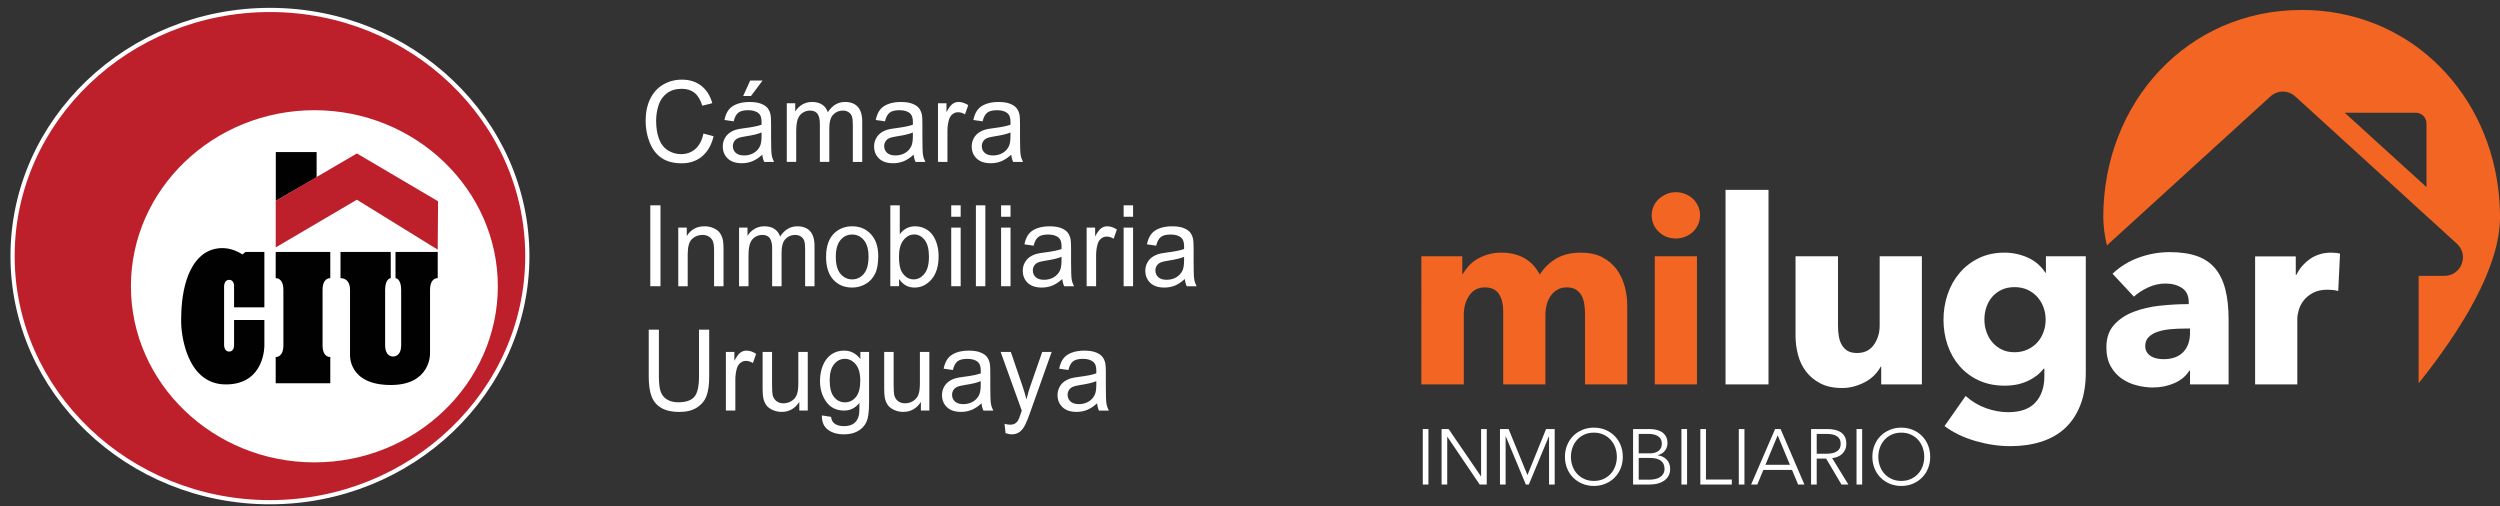 <?xml version="1.0" encoding="utf-8"?>
<!-- Generator: Adobe Illustrator 16.0.0, SVG Export Plug-In . SVG Version: 6.00 Build 0)  -->
<!DOCTYPE svg PUBLIC "-//W3C//DTD SVG 1.1//EN" "http://www.w3.org/Graphics/SVG/1.1/DTD/svg11.dtd">
<svg version="1.1" id="Layer_1" xmlns="http://www.w3.org/2000/svg" xmlns:xlink="http://www.w3.org/1999/xlink" x="0px" y="0px"
	 width="596.669px" height="120.777px" viewBox="-405.171 0 596.669 120.777" enable-background="new -405.171 0 596.669 120.777"
	 xml:space="preserve">
<rect x="-405.171" y="0" width="596.669" height="120.777" fill="#333333" stroke="none"/>
<g>
	<path fill="#F26522" d="M98.125,58.169l38.575-35.148c1.691-1.543,4.246-1.543,5.939,0l38.574,35.148
		c1.355,1.235,1.804,3.14,1.143,4.851c-0.664,1.71-2.276,2.815-4.111,2.815h-6.162V91.48c10.258-12.846,19.417-27.674,19.417-39.679
		c0-0.742-0.021-1.479-0.05-2.212c-0.012-0.276-0.027-0.554-0.042-0.827c-0.025-0.442-0.057-0.885-0.092-1.323
		c-0.027-0.338-0.052-0.675-0.085-1.009c-0.06-0.607-0.129-1.209-0.208-1.81c-3.17-23.894-22.007-42.245-46.865-42.245
		c-27.297,0-47.342,22.129-47.342,49.426c0,2.19,0.32,4.476,0.88,6.824C97.827,58.466,97.968,58.312,98.125,58.169 M171.42,26.91
		c1.396,0,2.528,1.131,2.528,2.527v15.211L154.439,26.91H171.42z"/>
</g>
<g>
	<path fill="#F26522" d="M-26.875,91.743V75.039c0-0.86-0.062-1.689-0.184-2.487c-0.123-0.798-0.349-1.484-0.676-2.058
		c-0.327-0.572-0.768-1.033-1.32-1.38c-0.553-0.349-1.281-0.523-2.18-0.523c-0.86,0-1.608,0.185-2.242,0.554
		c-0.636,0.368-1.166,0.859-1.597,1.474c-0.43,0.614-0.747,1.32-0.952,2.118c-0.205,0.799-0.307,1.629-0.307,2.488v16.521h-10.073
		V74.302c0-1.76-0.348-3.151-1.044-4.176c-0.697-1.024-1.802-1.536-3.316-1.536c-1.597,0-2.836,0.636-3.716,1.904
		c-0.881,1.27-1.321,2.826-1.321,4.668v16.582h-10.133V61.158h9.765v4.238h0.122c0.369-0.654,0.83-1.289,1.382-1.903
		c0.552-0.615,1.218-1.157,1.996-1.628c0.777-0.47,1.648-0.849,2.61-1.136c0.961-0.286,2.016-0.431,3.164-0.431
		c2.21,0,4.084,0.452,5.619,1.352c1.536,0.9,2.733,2.19,3.593,3.869c1.023-1.597,2.334-2.866,3.931-3.809
		c1.597-0.941,3.541-1.412,5.834-1.412c2.088,0,3.839,0.379,5.251,1.137c1.412,0.758,2.548,1.74,3.409,2.948
		c0.859,1.208,1.483,2.559,1.873,4.053c0.388,1.495,0.583,2.958,0.583,4.391v18.916H-26.875L-26.875,91.743z"/>
	<path fill="#F26522" d="M0.578,51.394c0,0.777-0.152,1.504-0.459,2.181c-0.307,0.676-0.718,1.259-1.229,1.75
		c-0.511,0.491-1.126,0.881-1.842,1.167c-0.717,0.287-1.465,0.43-2.242,0.43c-1.638,0-3.009-0.542-4.115-1.627
		c-1.106-1.084-1.659-2.384-1.659-3.9c0-0.737,0.143-1.444,0.431-2.119c0.285-0.676,0.695-1.259,1.228-1.75
		c0.532-0.492,1.145-0.891,1.842-1.198c0.696-0.306,1.453-0.46,2.272-0.46c0.776,0,1.525,0.144,2.242,0.43
		c0.716,0.287,1.331,0.676,1.842,1.167c0.511,0.491,0.922,1.075,1.229,1.75C0.425,49.889,0.578,50.616,0.578,51.394z
		 M-10.231,91.743V61.158h10.072v30.585H-10.231z"/>
</g>
<g>
	<path fill="#FFFFFF" d="M6.658,91.743v-46.43h10.255v46.43H6.658z"/>
	<path fill="#FFFFFF" d="M43.815,91.743v-4.237h-0.123c-0.369,0.697-0.85,1.351-1.443,1.967c-0.594,0.614-1.29,1.145-2.089,1.597
		c-0.797,0.451-1.678,0.818-2.64,1.105c-0.963,0.285-1.976,0.43-3.041,0.43c-2.048,0-3.778-0.368-5.189-1.106
		c-1.412-0.736-2.559-1.688-3.438-2.855c-0.881-1.167-1.516-2.496-1.903-3.992c-0.39-1.495-0.584-3.02-0.584-4.576V61.158h10.134
		v16.584c0,0.859,0.062,1.679,0.184,2.456c0.123,0.777,0.357,1.474,0.706,2.088c0.348,0.614,0.809,1.096,1.382,1.444
		c0.573,0.347,1.33,0.522,2.273,0.522c1.759,0,3.1-0.655,4.022-1.966c0.92-1.311,1.382-2.845,1.382-4.606V61.158h10.072v30.585
		H43.815z"/>
	<path fill="#FFFFFF" d="M92.641,88.857c0,2.989-0.431,5.588-1.291,7.8c-0.859,2.212-2.068,4.043-3.623,5.497
		c-1.557,1.452-3.449,2.538-5.682,3.255s-4.698,1.075-7.4,1.075c-2.703,0-5.476-0.41-8.322-1.229
		c-2.846-0.818-5.312-2.006-7.4-3.562l5.036-7.186c1.474,1.311,3.101,2.284,4.882,2.917c1.782,0.634,3.531,0.953,5.251,0.953
		c2.948,0,5.129-0.779,6.541-2.335c1.412-1.557,2.118-3.623,2.118-6.203v-1.844h-0.183c-0.943,1.229-2.212,2.212-3.809,2.949
		c-1.596,0.737-3.419,1.104-5.465,1.104c-2.334,0-4.402-0.419-6.203-1.258c-1.802-0.839-3.327-1.976-4.576-3.41
		c-1.25-1.433-2.202-3.101-2.856-5.005c-0.655-1.903-0.982-3.92-0.982-6.049s0.327-4.155,0.982-6.08
		c0.655-1.924,1.607-3.624,2.856-5.098c1.249-1.474,2.773-2.65,4.576-3.531c1.801-0.879,3.848-1.32,6.142-1.32
		c1.924,0,3.766,0.39,5.526,1.167c1.761,0.778,3.174,1.987,4.239,3.624h0.122v-3.931h9.52L92.641,88.857L92.641,88.857z
		 M83.059,76.267c0-1.022-0.175-2.005-0.522-2.947c-0.348-0.942-0.849-1.771-1.504-2.488c-0.656-0.717-1.434-1.279-2.334-1.688
		c-0.9-0.409-1.925-0.614-3.071-0.614s-2.16,0.206-3.04,0.614c-0.881,0.409-1.628,0.962-2.242,1.659
		c-0.613,0.696-1.085,1.515-1.412,2.457c-0.328,0.941-0.491,1.945-0.491,3.009c0,1.024,0.163,2.007,0.491,2.949
		c0.327,0.942,0.798,1.771,1.412,2.486c0.615,0.717,1.361,1.291,2.242,1.719c0.879,0.432,1.894,0.646,3.04,0.646
		s2.181-0.215,3.101-0.646c0.921-0.429,1.698-0.99,2.334-1.688c0.634-0.694,1.126-1.514,1.474-2.456
		C82.884,78.335,83.059,77.332,83.059,76.267z"/>
	<path fill="#FFFFFF" d="M99.026,65.335c1.801-1.72,3.9-3.009,6.294-3.87c2.396-0.859,4.842-1.29,7.34-1.29
		c2.579,0,4.76,0.318,6.541,0.952c1.78,0.635,3.224,1.618,4.33,2.949c1.105,1.33,1.913,3.009,2.425,5.037
		c0.512,2.025,0.769,4.43,0.769,7.216v15.415h-9.212v-3.254h-0.185c-0.779,1.268-1.956,2.252-3.531,2.947
		c-1.577,0.695-3.286,1.044-5.129,1.044c-1.228,0-2.498-0.164-3.808-0.49c-1.311-0.327-2.508-0.859-3.592-1.599
		c-1.086-0.736-1.976-1.719-2.672-2.947c-0.696-1.228-1.043-2.743-1.043-4.545c0-2.21,0.604-3.992,1.812-5.343
		c1.207-1.351,2.764-2.396,4.667-3.132c1.904-0.737,4.023-1.228,6.358-1.474c2.333-0.246,4.605-0.369,6.817-0.369v-0.49
		c0-1.514-0.533-2.63-1.597-3.348c-1.065-0.716-2.375-1.074-3.932-1.074c-1.433,0-2.814,0.307-4.144,0.921
		c-1.332,0.614-2.468,1.351-3.41,2.211L99.026,65.335z M117.513,78.416h-1.291c-1.105,0-2.221,0.053-3.347,0.153
		c-1.126,0.103-2.13,0.299-3.009,0.585c-0.88,0.286-1.607,0.706-2.18,1.258c-0.574,0.553-0.86,1.281-0.86,2.181
		c0,0.574,0.132,1.066,0.4,1.475c0.266,0.409,0.603,0.737,1.013,0.982c0.408,0.246,0.879,0.42,1.413,0.521
		c0.532,0.103,1.043,0.154,1.535,0.154c2.048,0,3.612-0.562,4.698-1.688c1.084-1.126,1.628-2.652,1.628-4.576L117.513,78.416
		L117.513,78.416z"/>
	<path fill="#FFFFFF" d="M152.887,69.45c-0.451-0.123-0.891-0.205-1.319-0.246c-0.43-0.04-0.849-0.062-1.26-0.062
		c-1.351,0-2.487,0.246-3.409,0.735c-0.922,0.491-1.659,1.083-2.21,1.776c-0.552,0.694-0.953,1.45-1.198,2.267
		c-0.244,0.815-0.368,1.53-0.368,2.142v15.681h-10.072V61.195h9.704v4.423h0.123c0.777-1.566,1.883-2.845,3.315-3.834
		c1.434-0.99,3.092-1.484,4.977-1.484c0.406,0,0.807,0.021,1.196,0.062c0.388,0.04,0.707,0.103,0.952,0.184L152.887,69.45z"/>
</g>
<g>
	<path fill="#FFFFFF" d="M-64.253,115.643H-65.6V102.4h1.347V115.643z"/>
	<path fill="#FFFFFF" d="M-51.72,113.68h0.039V102.4h1.346v13.243h-1.684l-7.707-11.392h-0.038v11.392h-1.347V102.4h1.684
		L-51.72,113.68z"/>
	<path fill="#FFFFFF" d="M-40.627,113.363h0.019l4.434-10.963h2.058v13.243h-1.347v-11.505h-0.037l-4.79,11.505h-0.711l-4.79-11.505
		h-0.037v11.505h-1.347V102.4h2.058L-40.627,113.363z"/>
	<path fill="#FFFFFF" d="M-17.861,109.021c0,1.01-0.174,1.94-0.523,2.788c-0.35,0.849-0.833,1.581-1.451,2.198
		c-0.616,0.616-1.346,1.1-2.188,1.449c-0.842,0.35-1.756,0.524-2.74,0.524c-0.985,0-1.899-0.175-2.741-0.524
		c-0.842-0.35-1.572-0.832-2.188-1.449c-0.618-0.617-1.101-1.35-1.451-2.198c-0.35-0.849-0.524-1.778-0.524-2.788
		c0-1.009,0.174-1.938,0.524-2.786c0.35-0.848,0.833-1.582,1.451-2.198c0.616-0.617,1.346-1.101,2.188-1.449
		c0.842-0.35,1.756-0.525,2.741-0.525c0.984,0,1.898,0.176,2.74,0.525c0.841,0.349,1.571,0.831,2.188,1.449
		c0.618,0.616,1.101,1.35,1.451,2.198C-18.036,107.083-17.861,108.011-17.861,109.021z M-19.282,109.031
		c0-0.771-0.125-1.506-0.375-2.205c-0.25-0.695-0.611-1.311-1.084-1.838c-0.474-0.53-1.051-0.95-1.731-1.262
		s-1.444-0.467-2.292-0.467c-0.849,0-1.612,0.155-2.292,0.467c-0.68,0.312-1.257,0.731-1.73,1.262
		c-0.474,0.527-0.835,1.142-1.085,1.838c-0.249,0.698-0.374,1.433-0.374,2.205s0.124,1.506,0.374,2.205
		c0.25,0.697,0.612,1.306,1.085,1.83c0.474,0.521,1.05,0.938,1.73,1.25c0.68,0.312,1.443,0.466,2.292,0.466s1.612-0.154,2.292-0.466
		s1.257-0.729,1.731-1.25c0.473-0.524,0.834-1.133,1.084-1.83C-19.407,110.538-19.282,109.803-19.282,109.031z"/>
	<path fill="#FFFFFF" d="M-15.41,102.4h3.947c0.499,0,1.004,0.052,1.515,0.158c0.511,0.105,0.969,0.287,1.375,0.543
		c0.406,0.255,0.736,0.601,0.992,1.037c0.255,0.437,0.383,0.986,0.383,1.646c0,0.699-0.214,1.308-0.639,1.824
		c-0.427,0.518-0.997,0.857-1.712,1.02v0.039c0.859,0.1,1.572,0.432,2.137,1c0.566,0.567,0.85,1.337,0.85,2.311
		c0,0.549-0.116,1.05-0.346,1.505s-0.558,0.843-0.98,1.159c-0.423,0.319-0.939,0.565-1.549,0.74
		c-0.611,0.175-1.294,0.261-2.054,0.261h-3.919V102.4H-15.41z M-14.063,108.198h2.712c0.324,0,0.652-0.037,0.983-0.111
		c0.33-0.075,0.632-0.202,0.906-0.384c0.275-0.182,0.496-0.422,0.665-0.72c0.168-0.3,0.252-0.668,0.252-1.104
		c0-0.424-0.084-0.782-0.252-1.075c-0.168-0.292-0.397-0.532-0.684-0.72c-0.286-0.188-0.623-0.322-1.01-0.403
		c-0.386-0.081-0.798-0.121-1.233-0.121h-2.339V108.198z M-14.063,114.484h2.507c0.486,0,0.952-0.047,1.394-0.141
		c0.442-0.093,0.829-0.243,1.16-0.448c0.33-0.205,0.595-0.474,0.795-0.805c0.199-0.33,0.3-0.727,0.3-1.187
		c0-0.875-0.297-1.527-0.888-1.957c-0.592-0.431-1.431-0.645-2.517-0.645h-2.751V114.484z"/>
	<path fill="#FFFFFF" d="M-2.522,115.643h-1.346V102.4h1.346V115.643z"/>
	<path fill="#FFFFFF" d="M1.987,114.448H8.16v1.195h-7.52V102.4h1.346V114.448z"/>
	<path fill="#FFFFFF" d="M11.171,115.643H9.825V102.4h1.346V115.643z"/>
	<path fill="#FFFFFF" d="M14.24,115.643h-1.478l5.724-13.243h1.31l5.686,13.243h-1.497l-1.459-3.479h-6.847L14.24,115.643z
		 M16.186,110.93h5.836l-2.918-7.035L16.186,110.93z"/>
	<path fill="#FFFFFF" d="M28.419,115.643h-1.346V102.4h3.891c0.647,0,1.249,0.062,1.805,0.188c0.555,0.124,1.035,0.327,1.44,0.607
		c0.405,0.28,0.719,0.645,0.945,1.093c0.224,0.451,0.336,1,0.336,1.647c0,0.487-0.087,0.929-0.261,1.328
		c-0.175,0.399-0.412,0.745-0.711,1.037c-0.3,0.295-0.655,0.527-1.066,0.701c-0.412,0.177-0.862,0.289-1.348,0.338l3.873,6.304
		h-1.646l-3.667-6.19H28.42L28.419,115.643L28.419,115.643z M28.419,108.293h2.339c1.085,0,1.92-0.196,2.507-0.589
		c0.585-0.393,0.878-0.982,0.878-1.769c0-0.436-0.081-0.804-0.243-1.104c-0.162-0.299-0.386-0.542-0.673-0.729
		c-0.287-0.187-0.637-0.323-1.048-0.41c-0.411-0.088-0.867-0.133-1.365-0.133h-2.395V108.293z"/>
	<path fill="#FFFFFF" d="M39.269,115.643h-1.346V102.4h1.346V115.643z"/>
	<path fill="#FFFFFF" d="M55.507,109.021c0,1.01-0.175,1.94-0.524,2.788c-0.35,0.849-0.833,1.581-1.451,2.198
		c-0.618,0.616-1.347,1.1-2.188,1.449s-1.755,0.524-2.741,0.524c-0.984,0-1.897-0.175-2.739-0.524
		c-0.843-0.35-1.573-0.832-2.19-1.449c-0.616-0.617-1.1-1.35-1.45-2.198c-0.349-0.849-0.523-1.778-0.523-2.788
		c0-1.009,0.174-1.938,0.523-2.786c0.35-0.848,0.833-1.582,1.45-2.198c0.617-0.617,1.347-1.101,2.19-1.449
		c0.842-0.35,1.755-0.525,2.739-0.525c0.985,0,1.899,0.176,2.741,0.525c0.842,0.349,1.572,0.831,2.188,1.449
		c0.618,0.616,1.101,1.35,1.451,2.198C55.332,107.083,55.507,108.011,55.507,109.021z M54.085,109.031
		c0-0.771-0.125-1.506-0.374-2.205c-0.25-0.695-0.612-1.311-1.084-1.838c-0.475-0.53-1.051-0.95-1.731-1.262
		c-0.679-0.312-1.443-0.467-2.292-0.467c-0.848,0-1.611,0.155-2.291,0.467c-0.68,0.312-1.257,0.731-1.73,1.262
		c-0.475,0.527-0.836,1.142-1.084,1.838c-0.25,0.698-0.375,1.433-0.375,2.205s0.125,1.506,0.375,2.205
		c0.249,0.697,0.611,1.306,1.084,1.83c0.474,0.521,1.05,0.938,1.73,1.25c0.679,0.312,1.443,0.466,2.291,0.466
		c0.849,0,1.613-0.154,2.292-0.466c0.681-0.312,1.256-0.729,1.731-1.25c0.473-0.524,0.835-1.133,1.084-1.83
		C53.96,110.538,54.085,109.803,54.085,109.031z"/>
</g>
<g>
	<path fill="#BE202B" stroke="#FFFFFF" stroke-miterlimit="10" d="M-340.74,2.375c33.832,0,61.426,26.388,61.426,58.739
		c0,32.367-27.592,58.747-61.426,58.747c-33.836,0-61.432-26.38-61.432-58.747C-402.172,28.764-374.576,2.375-340.74,2.375"/>
	<path fill="#FFFFFF" d="M-330.141,26.304c24.113,0,43.785,18.889,43.785,42.025c0,23.144-19.671,42.024-43.785,42.024
		c-24.119,0-43.783-18.88-43.783-42.024C-373.925,45.191-354.261,26.304-330.141,26.304"/>
	<polygon fill="#010101" points="-339.346,36.301 -329.604,36.301 -329.604,42.319 -339.346,47.951 	"/>
	<polygon fill="#BE202B" points="-339.366,47.951 -319.996,36.622 -300.619,48.036 -300.702,59.586 -319.996,47.667 
		-339.366,59.043 	"/>
	<path fill="#010101" d="M-326.341,91.469v-6.267c0,0-1.844,0.209-1.844-2.812V69.202c0-2.995,1.844-2.813,1.844-2.813v-6.268
		h-13.032v6.268c0,0,1.837-0.182,1.837,2.813V82.39c0,3.021-1.837,2.812-1.837,2.812v6.267H-326.341z"/>
	<path fill="#010101" d="M-311.356,85.086c0,0-1.897,0.176-1.897-2.717V69.201c0-2.774,1.339-2.813,1.339-2.813v-6.267h-11.989
		v6.267c0,0,2.273-0.182,2.273,2.813v15.288c0,0-0.632,7.4,9.74,7.4c9.463,0,9.355-7.4,9.355-7.4V69.201
		c0-2.995,1.835-2.813,1.835-2.813v-6.267h-10.074v6.267c0,0,1.349,0.04,1.349,2.813v13.167
		C-309.426,85.262-311.356,85.086-311.356,85.086"/>
	<path fill="#010101" d="M-346.552,60.121h4.478v13.237h-7.234v-4.911c0,0,0.152-1.654-1.194-1.654
		c-1.246,0-1.186,1.641-1.186,1.641v13.828c0,0-0.061,1.644,1.186,1.644c1.346,0,1.194-1.667,1.194-1.667v-5.858h7.234v6.104
		c0,0,0.16,9.267-9.197,9.267c-9.639,0-10.662-12.694-10.662-14.726c0-2.042-0.23-12.455,5.449-16.484c0,0,4.012-3.104,9.178,0.176
		L-346.552,60.121z"/>
	<g>
		<path fill="#FFFFFF" d="M-237.288,31.871l2.429,0.646c-0.509,2.1-1.427,3.701-2.748,4.802c-1.321,1.102-2.937,1.654-4.85,1.654
			c-1.977,0-3.582-0.423-4.823-1.271c-1.239-0.848-2.18-2.075-2.827-3.681c-0.648-1.607-0.971-3.333-0.971-5.177
			c0-2.01,0.365-3.764,1.095-5.261c0.729-1.495,1.771-2.635,3.118-3.411c1.346-0.777,2.83-1.166,4.45-1.166
			c1.832,0,3.377,0.492,4.628,1.476c1.251,0.983,2.123,2.367,2.617,4.148l-2.39,0.592c-0.427-1.404-1.043-2.428-1.852-3.068
			c-0.809-0.642-1.828-0.961-3.053-0.961c-1.409,0-2.589,0.356-3.536,1.067c-0.949,0.71-1.612,1.665-1.997,2.865
			c-0.382,1.198-0.574,2.435-0.574,3.708c0,1.643,0.227,3.075,0.682,4.3c0.453,1.225,1.162,2.141,2.121,2.746
			c0.959,0.606,1.997,0.91,3.114,0.91c1.362,0,2.513-0.413,3.454-1.238C-238.26,34.721-237.619,33.496-237.288,31.871z"/>
		<path fill="#FFFFFF" d="M-223.229,36.916c-0.835,0.747-1.639,1.273-2.41,1.58c-0.772,0.31-1.599,0.461-2.482,0.461
			c-1.461,0-2.583-0.374-3.366-1.125c-0.785-0.751-1.178-1.71-1.178-2.878c0-0.687,0.147-1.312,0.446-1.877
			c0.294-0.566,0.682-1.021,1.164-1.364c0.479-0.343,1.019-0.6,1.62-0.777c0.443-0.123,1.109-0.241,2.001-0.356
			c1.819-0.228,3.157-0.5,4.019-0.815c0.008-0.325,0.01-0.532,0.01-0.62c0-0.966-0.211-1.647-0.638-2.042
			c-0.574-0.534-1.432-0.804-2.566-0.804c-1.059,0-1.841,0.197-2.345,0.586c-0.505,0.392-0.879,1.083-1.119,2.075l-2.203-0.315
			c0.2-0.991,0.53-1.793,0.988-2.403c0.458-0.61,1.123-1.081,1.989-1.41c0.866-0.328,1.873-0.494,3.016-0.494
			c1.132,0,2.054,0.142,2.766,0.423c0.709,0.282,1.23,0.636,1.562,1.061c0.335,0.425,0.569,0.964,0.702,1.612
			c0.075,0.405,0.112,1.133,0.112,2.187v3.161c0,2.207,0.048,3.599,0.146,4.183c0.094,0.585,0.284,1.146,0.569,1.679h-2.352
			C-223.012,38.149-223.163,37.573-223.229,36.916z M-223.416,31.62c-0.818,0.352-2.044,0.649-3.681,0.896
			c-0.924,0.14-1.58,0.299-1.965,0.475c-0.381,0.177-0.68,0.432-0.887,0.77c-0.209,0.339-0.313,0.714-0.313,1.126
			c0,0.633,0.227,1.159,0.683,1.581c0.457,0.422,1.12,0.633,1.997,0.633c0.868,0,1.638-0.198,2.315-0.599
			c0.675-0.4,1.169-0.945,1.49-1.641c0.244-0.534,0.365-1.324,0.365-2.371v-0.87H-223.416z M-227.797,22.913l1.666-3.687h2.953
			l-2.753,3.687H-227.797z"/>
		<path fill="#FFFFFF" d="M-217.392,38.64V24.652h2.013v1.962c0.42-0.686,0.974-1.236,1.666-1.653
			c0.693-0.417,1.48-0.626,2.365-0.626c0.984,0,1.791,0.216,2.421,0.646c0.63,0.43,1.075,1.034,1.333,1.805
			c1.051-1.633,2.418-2.45,4.104-2.45c1.317,0,2.332,0.385,3.04,1.152c0.709,0.769,1.063,1.952,1.063,3.551v9.602h-2.241v-8.812
			c0-0.948-0.071-1.63-0.218-2.048c-0.144-0.417-0.411-0.752-0.793-1.008c-0.385-0.253-0.834-0.382-1.351-0.382
			c-0.936,0-1.71,0.328-2.33,0.982c-0.616,0.654-0.923,1.702-0.923,3.142v8.126h-2.252v-9.088c0-1.054-0.187-1.845-0.551-2.372
			c-0.369-0.528-0.97-0.791-1.802-0.791c-0.635,0-1.219,0.176-1.761,0.528c-0.536,0.351-0.928,0.866-1.168,1.542
			c-0.243,0.677-0.364,1.651-0.364,2.924v7.257L-217.392,38.64L-217.392,38.64z"/>
		<path fill="#FFFFFF" d="M-187.117,36.916c-0.831,0.747-1.635,1.273-2.407,1.58c-0.77,0.31-1.599,0.461-2.484,0.461
			c-1.459,0-2.582-0.374-3.367-1.125c-0.782-0.751-1.175-1.71-1.175-2.878c0-0.687,0.148-1.312,0.443-1.877
			c0.298-0.566,0.686-1.021,1.164-1.364c0.479-0.343,1.02-0.6,1.62-0.777c0.443-0.123,1.109-0.241,2.002-0.356
			c1.82-0.228,3.159-0.5,4.018-0.815c0.007-0.325,0.013-0.532,0.013-0.62c0-0.966-0.213-1.647-0.641-2.042
			c-0.574-0.534-1.43-0.804-2.563-0.804c-1.059,0-1.842,0.197-2.347,0.586c-0.506,0.392-0.875,1.083-1.118,2.075l-2.203-0.315
			c0.2-0.991,0.53-1.793,0.988-2.403c0.458-0.61,1.122-1.081,1.989-1.41c0.871-0.328,1.874-0.494,3.016-0.494
			c1.135,0,2.058,0.142,2.766,0.423c0.708,0.282,1.23,0.636,1.565,1.061c0.332,0.425,0.566,0.964,0.703,1.612
			c0.073,0.405,0.11,1.133,0.11,2.187v3.161c0,2.207,0.049,3.599,0.143,4.183c0.095,0.585,0.287,1.146,0.569,1.679h-2.352
			C-186.898,38.149-187.046,37.573-187.117,36.916z M-187.303,31.62c-0.817,0.352-2.045,0.649-3.681,0.896
			c-0.924,0.14-1.581,0.299-1.962,0.475c-0.385,0.177-0.68,0.432-0.891,0.77c-0.208,0.339-0.311,0.714-0.311,1.126
			c0,0.633,0.227,1.159,0.682,1.581c0.453,0.422,1.121,0.633,1.996,0.633c0.871,0,1.64-0.198,2.317-0.599
			c0.674-0.4,1.171-0.945,1.489-1.641c0.242-0.534,0.364-1.324,0.364-2.371v-0.87H-187.303z"/>
		<path fill="#FFFFFF" d="M-181.303,38.64V24.652h2.026v2.12c0.516-0.992,0.996-1.646,1.433-1.962
			c0.439-0.317,0.92-0.475,1.446-0.475c0.761,0,1.53,0.254,2.313,0.764l-0.774,2.2c-0.549-0.343-1.1-0.514-1.652-0.514
			c-0.492,0-0.935,0.156-1.327,0.468c-0.393,0.312-0.672,0.744-0.837,1.297c-0.252,0.842-0.374,1.766-0.374,2.766v7.324H-181.303z"
			/>
		<path fill="#FFFFFF" d="M-163.818,36.916c-0.832,0.747-1.635,1.273-2.407,1.58c-0.771,0.31-1.599,0.461-2.484,0.461
			c-1.46,0-2.582-0.374-3.367-1.125c-0.783-0.751-1.176-1.71-1.176-2.878c0-0.687,0.148-1.312,0.443-1.877
			c0.298-0.566,0.685-1.021,1.165-1.364s1.02-0.6,1.62-0.777c0.442-0.123,1.109-0.241,2.002-0.356
			c1.821-0.228,3.159-0.5,4.018-0.815c0.007-0.325,0.012-0.532,0.012-0.62c0-0.966-0.213-1.647-0.64-2.042
			c-0.575-0.534-1.432-0.804-2.563-0.804c-1.059,0-1.842,0.197-2.347,0.586c-0.506,0.392-0.877,1.083-1.119,2.075l-2.203-0.315
			c0.2-0.991,0.53-1.793,0.988-2.403c0.459-0.61,1.122-1.081,1.989-1.41c0.87-0.328,1.873-0.494,3.017-0.494
			c1.136,0,2.057,0.142,2.767,0.423c0.708,0.282,1.23,0.636,1.564,1.061c0.332,0.425,0.566,0.964,0.7,1.612
			c0.074,0.405,0.111,1.133,0.111,2.187v3.161c0,2.207,0.05,3.599,0.145,4.183c0.096,0.585,0.288,1.146,0.569,1.679h-2.352
			C-163.599,38.149-163.75,37.573-163.818,36.916z M-164.003,31.62c-0.815,0.352-2.046,0.649-3.682,0.896
			c-0.925,0.14-1.581,0.299-1.963,0.475c-0.385,0.177-0.68,0.432-0.891,0.77c-0.206,0.339-0.309,0.714-0.309,1.126
			c0,0.633,0.227,1.159,0.683,1.581c0.453,0.422,1.119,0.633,1.995,0.633c0.869,0,1.638-0.198,2.315-0.599
			c0.674-0.4,1.173-0.945,1.489-1.641c0.242-0.534,0.364-1.324,0.364-2.371v-0.87H-164.003z"/>
		<path fill="#FFFFFF" d="M-249.965,68.313V49.005h2.429v19.309H-249.965z"/>
		<path fill="#FFFFFF" d="M-243.29,68.313V54.325h2.028v1.99c0.974-1.537,2.386-2.306,4.228-2.306c0.801,0,1.54,0.151,2.21,0.454
			c0.671,0.304,1.175,0.7,1.506,1.192c0.334,0.493,0.569,1.075,0.702,1.753c0.086,0.438,0.128,1.206,0.128,2.305v8.602h-2.254
			v-8.511c0-0.967-0.088-1.689-0.262-2.167c-0.177-0.477-0.488-0.861-0.933-1.146c-0.445-0.285-0.969-0.427-1.57-0.427
			c-0.958,0-1.789,0.321-2.484,0.961c-0.696,0.642-1.046,1.858-1.046,3.65v7.64h-2.254V68.313z"/>
		<path fill="#FFFFFF" d="M-228.78,68.313V54.325h2.016v1.963c0.416-0.686,0.972-1.236,1.665-1.654
			c0.689-0.418,1.48-0.625,2.362-0.625c0.985,0,1.792,0.216,2.422,0.646c0.629,0.431,1.075,1.034,1.333,1.805
			c1.051-1.634,2.421-2.449,4.105-2.449c1.319,0,2.331,0.384,3.042,1.152c0.708,0.768,1.062,1.951,1.062,3.549v9.603h-2.24v-8.812
			c0-0.947-0.073-1.631-0.218-2.048c-0.147-0.417-0.411-0.752-0.796-1.008c-0.382-0.254-0.832-0.381-1.352-0.381
			c-0.932,0-1.709,0.326-2.325,0.982c-0.62,0.653-0.929,1.701-0.929,3.142v8.125h-2.254v-9.088c0-1.052-0.182-1.843-0.549-2.37
			c-0.365-0.527-0.968-0.791-1.802-0.791c-0.634,0-1.22,0.177-1.758,0.528c-0.537,0.351-0.927,0.864-1.169,1.542
			c-0.24,0.678-0.364,1.654-0.364,2.924v7.259h-2.25V68.313z"/>
		<path fill="#FFFFFF" d="M-208.012,61.32c0-2.589,0.683-4.509,2.051-5.756c1.144-1.036,2.535-1.554,4.179-1.554
			c1.828,0,3.322,0.63,4.481,1.89c1.159,1.259,1.739,3.002,1.739,5.222c0,1.799-0.254,3.216-0.77,4.247
			c-0.514,1.033-1.258,1.833-2.237,2.405c-0.984,0.572-2.051,0.857-3.213,0.857c-1.86,0-3.363-0.627-4.51-1.884
			C-207.439,65.49-208.012,63.682-208.012,61.32z M-205.695,61.32c0,1.792,0.367,3.131,1.111,4.021
			c0.744,0.893,1.677,1.339,2.802,1.339c1.119,0,2.051-0.448,2.792-1.344c0.74-0.896,1.112-2.26,1.112-4.096
			c0-1.729-0.375-3.04-1.12-3.931c-0.746-0.892-1.675-1.336-2.785-1.336c-1.125,0-2.059,0.441-2.802,1.329
			S-205.695,59.529-205.695,61.32z"/>
		<path fill="#FFFFFF" d="M-190.587,68.313h-2.091V49.005h2.252v6.888c0.951-1.257,2.165-1.883,3.642-1.883
			c0.816,0,1.592,0.174,2.322,0.521c0.729,0.347,1.328,0.833,1.801,1.462c0.473,0.629,0.841,1.385,1.105,2.273
			c0.269,0.888,0.401,1.836,0.401,2.844c0,2.397-0.562,4.249-1.689,5.559c-1.125,1.311-2.477,1.962-4.055,1.962
			c-1.567,0-2.797-0.691-3.688-2.068V68.313L-190.587,68.313z M-190.615,61.214c0,1.678,0.219,2.89,0.65,3.635
			c0.711,1.22,1.67,1.831,2.879,1.831c0.986,0,1.836-0.451,2.553-1.352c0.717-0.897,1.075-2.239,1.075-4.022
			c0-1.827-0.343-3.176-1.03-4.043c-0.69-0.871-1.522-1.305-2.498-1.305c-0.985,0-1.836,0.451-2.552,1.35
			C-190.257,58.208-190.615,59.511-190.615,61.214z"/>
		<path fill="#FFFFFF" d="M-178.144,51.73v-2.726h2.252v2.726H-178.144z M-178.144,68.313V54.325h2.252v13.988H-178.144z"/>
		<path fill="#FFFFFF" d="M-172.257,68.313V49.005h2.252v19.309H-172.257z"/>
		<path fill="#FFFFFF" d="M-166.243,51.73v-2.726h2.252v2.726H-166.243z M-166.243,68.313V54.325h2.252v13.988H-166.243z"/>
		<path fill="#FFFFFF" d="M-151.635,66.59c-0.833,0.745-1.637,1.271-2.408,1.581c-0.771,0.31-1.6,0.461-2.484,0.461
			c-1.459,0-2.581-0.376-3.367-1.128c-0.782-0.751-1.175-1.71-1.175-2.876c0-0.687,0.146-1.313,0.442-1.88
			c0.297-0.566,0.685-1.019,1.164-1.362c0.479-0.341,1.02-0.6,1.62-0.777c0.442-0.124,1.109-0.242,2.002-0.355
			c1.82-0.229,3.159-0.501,4.018-0.817c0.007-0.323,0.014-0.533,0.014-0.619c0-0.966-0.212-1.646-0.642-2.041
			c-0.574-0.534-1.43-0.804-2.562-0.804c-1.058,0-1.841,0.195-2.346,0.586c-0.507,0.391-0.876,1.082-1.12,2.075l-2.202-0.316
			c0.199-0.993,0.531-1.794,0.986-2.403c0.458-0.61,1.123-1.081,1.991-1.41c0.871-0.329,1.874-0.494,3.015-0.494
			c1.137,0,2.058,0.14,2.767,0.422c0.71,0.282,1.229,0.635,1.564,1.06c0.333,0.426,0.566,0.963,0.702,1.614
			c0.076,0.403,0.111,1.133,0.111,2.187v3.161c0,2.207,0.05,3.599,0.143,4.182c0.095,0.585,0.287,1.146,0.57,1.681h-2.352
			C-151.417,67.821-151.568,67.246-151.635,66.59z M-151.823,61.293c-0.816,0.352-2.045,0.651-3.68,0.896
			c-0.925,0.141-1.581,0.299-1.963,0.476c-0.385,0.176-0.68,0.431-0.891,0.768c-0.208,0.339-0.309,0.714-0.309,1.127
			c0,0.634,0.226,1.159,0.682,1.583c0.454,0.421,1.12,0.632,1.995,0.632c0.87,0,1.64-0.199,2.316-0.6
			c0.674-0.398,1.172-0.945,1.489-1.639c0.242-0.534,0.363-1.324,0.363-2.372v-0.87H-151.823z"/>
		<path fill="#FFFFFF" d="M-145.823,68.313V54.325h2.026v2.12c0.517-0.992,0.996-1.646,1.434-1.962
			c0.439-0.315,0.921-0.474,1.445-0.474c0.761,0,1.532,0.255,2.314,0.763l-0.774,2.2c-0.55-0.341-1.1-0.513-1.653-0.513
			c-0.492,0-0.934,0.154-1.326,0.468c-0.393,0.313-0.672,0.745-0.838,1.297c-0.251,0.844-0.373,1.766-0.373,2.767v7.323H-145.823z"
			/>
		<path fill="#FFFFFF" d="M-136.995,51.73v-2.726h2.252v2.726H-136.995z M-136.995,68.313V54.325h2.252v13.988H-136.995z"/>
		<path fill="#FFFFFF" d="M-122.387,66.59c-0.832,0.745-1.636,1.271-2.409,1.581c-0.77,0.31-1.598,0.461-2.484,0.461
			c-1.459,0-2.582-0.376-3.366-1.128c-0.782-0.751-1.175-1.71-1.175-2.876c0-0.687,0.148-1.313,0.443-1.88
			c0.297-0.566,0.685-1.019,1.164-1.362c0.479-0.341,1.02-0.6,1.621-0.777c0.442-0.124,1.109-0.242,2.002-0.355
			c1.82-0.229,3.158-0.501,4.017-0.817c0.008-0.323,0.014-0.533,0.014-0.619c0-0.966-0.213-1.646-0.641-2.041
			c-0.574-0.534-1.43-0.804-2.563-0.804c-1.059,0-1.841,0.195-2.347,0.586c-0.506,0.391-0.876,1.082-1.12,2.075l-2.203-0.316
			c0.2-0.993,0.531-1.794,0.988-2.403c0.457-0.61,1.123-1.081,1.99-1.41c0.87-0.329,1.873-0.494,3.016-0.494
			c1.136,0,2.058,0.14,2.767,0.422c0.709,0.282,1.229,0.635,1.564,1.06c0.332,0.426,0.566,0.963,0.701,1.614
			c0.075,0.403,0.11,1.133,0.11,2.187v3.161c0,2.207,0.05,3.599,0.145,4.182c0.095,0.585,0.287,1.146,0.569,1.681h-2.352
			C-122.168,67.821-122.319,67.246-122.387,66.59z M-122.574,61.293c-0.816,0.352-2.044,0.651-3.679,0.896
			c-0.927,0.141-1.581,0.299-1.963,0.476c-0.385,0.176-0.68,0.431-0.89,0.768c-0.208,0.339-0.311,0.714-0.311,1.127
			c0,0.634,0.227,1.159,0.682,1.583c0.454,0.421,1.119,0.632,1.996,0.632c0.87,0,1.638-0.199,2.315-0.6
			c0.674-0.398,1.172-0.945,1.49-1.639c0.242-0.534,0.364-1.324,0.364-2.372v-0.87H-122.574z"/>
		<path fill="#FFFFFF" d="M-238.34,78.678h2.43v11.156c0,1.939-0.208,3.48-0.627,4.623c-0.416,1.143-1.169,2.071-2.257,2.785
			c-1.088,0.716-2.518,1.075-4.286,1.075c-1.718,0-3.125-0.313-4.218-0.936c-1.095-0.624-1.873-1.525-2.339-2.709
			c-0.467-1.179-0.702-2.794-0.702-4.838V78.678h2.427v11.144c0,1.675,0.15,2.914,0.445,3.706c0.295,0.797,0.806,1.407,1.528,1.839
			c0.719,0.429,1.602,0.646,2.646,0.646c1.785,0,3.058-0.427,3.816-1.276c0.759-0.854,1.138-2.49,1.138-4.915V78.678L-238.34,78.678
			z"/>
		<path fill="#FFFFFF" d="M-231.925,97.987V83.999h2.026v2.12c0.517-0.993,0.996-1.646,1.435-1.963
			c0.438-0.315,0.919-0.475,1.445-0.475c0.76,0,1.532,0.254,2.313,0.765l-0.773,2.199c-0.551-0.342-1.1-0.514-1.653-0.514
			c-0.492,0-0.934,0.154-1.327,0.466c-0.392,0.314-0.671,0.746-0.837,1.299c-0.252,0.843-0.373,1.765-0.373,2.766v7.323H-231.925z"
			/>
		<path fill="#FFFFFF" d="M-214.401,97.987v-2.054c-1.035,1.582-2.439,2.372-4.218,2.372c-0.782,0-1.514-0.159-2.194-0.476
			c-0.682-0.314-1.186-0.713-1.515-1.194c-0.329-0.476-0.561-1.063-0.695-1.757c-0.093-0.465-0.139-1.204-0.139-2.213v-8.667h2.254
			v7.757c0,1.237,0.043,2.072,0.137,2.502c0.141,0.621,0.442,1.11,0.9,1.469c0.458,0.356,1.028,0.532,1.702,0.532
			c0.677,0,1.31-0.182,1.901-0.547c0.594-0.365,1.012-0.86,1.26-1.488c0.246-0.627,0.369-1.539,0.369-2.731v-7.497h2.252v13.988
			h-2.015V97.987z"/>
		<path fill="#FFFFFF" d="M-209.012,99.146l2.189,0.343c0.091,0.712,0.345,1.228,0.763,1.555c0.559,0.437,1.322,0.658,2.29,0.658
			c1.042,0,1.847-0.222,2.415-0.658c0.567-0.441,0.951-1.055,1.151-1.844c0.117-0.484,0.173-1.499,0.161-3.043
			c-0.983,1.22-2.21,1.83-3.678,1.83c-1.828,0-3.24-0.696-4.241-2.081c-1.001-1.387-1.501-3.054-1.501-4.992
			c0-1.335,0.229-2.565,0.688-3.696c0.458-1.127,1.125-1.999,1.996-2.614c0.87-0.615,1.895-0.923,3.072-0.923
			c1.566,0,2.859,0.667,3.878,2.002v-1.687h2.078v12.092c0,2.175-0.211,3.72-0.634,4.629c-0.423,0.908-1.09,1.629-2.001,2.156
			c-0.914,0.528-2.04,0.79-3.373,0.79c-1.586,0-2.865-0.377-3.844-1.125C-208.577,101.787-209.048,100.658-209.012,99.146z
			 M-207.151,90.743c0,1.833,0.348,3.174,1.042,4.019c0.691,0.843,1.559,1.265,2.602,1.265c1.032,0,1.902-0.421,2.603-1.261
			c0.701-0.837,1.051-2.151,1.051-3.942c0-1.715-0.36-3.005-1.083-3.874c-0.722-0.868-1.592-1.304-2.612-1.304
			c-1,0-1.852,0.426-2.554,1.282C-206.804,87.786-207.151,89.056-207.151,90.743z"/>
		<path fill="#FFFFFF" d="M-185.383,97.987v-2.054c-1.035,1.582-2.439,2.372-4.217,2.372c-0.782,0-1.515-0.159-2.195-0.476
			c-0.682-0.314-1.185-0.713-1.514-1.194c-0.33-0.476-0.562-1.063-0.696-1.757c-0.092-0.465-0.137-1.204-0.137-2.213v-8.667h2.252
			v7.757c0,1.237,0.045,2.072,0.137,2.502c0.143,0.621,0.443,1.11,0.901,1.469c0.458,0.356,1.028,0.532,1.702,0.532
			c0.677,0,1.309-0.182,1.902-0.547c0.592-0.365,1.011-0.86,1.259-1.488c0.246-0.627,0.368-1.539,0.368-2.731v-7.497h2.252v13.988
			h-2.015V97.987z"/>
		<path fill="#FFFFFF" d="M-170.911,96.263c-0.832,0.745-1.636,1.271-2.408,1.581c-0.77,0.306-1.6,0.461-2.484,0.461
			c-1.459,0-2.581-0.376-3.367-1.128c-0.782-0.752-1.174-1.71-1.174-2.877c0-0.687,0.146-1.313,0.443-1.88
			c0.297-0.565,0.684-1.019,1.163-1.361c0.479-0.343,1.021-0.604,1.621-0.777c0.442-0.123,1.109-0.242,2.002-0.355
			c1.82-0.229,3.158-0.501,4.016-0.818c0.009-0.326,0.015-0.531,0.015-0.618c0-0.967-0.213-1.647-0.642-2.043
			c-0.574-0.537-1.43-0.803-2.563-0.803c-1.059,0-1.841,0.195-2.346,0.585c-0.506,0.392-0.876,1.082-1.12,2.075l-2.203-0.315
			c0.199-0.992,0.531-1.794,0.987-2.404c0.458-0.609,1.122-1.082,1.991-1.411c0.871-0.328,1.874-0.492,3.015-0.492
			c1.137,0,2.058,0.142,2.767,0.423c0.708,0.28,1.229,0.636,1.564,1.059c0.333,0.427,0.566,0.965,0.702,1.614
			c0.076,0.404,0.111,1.133,0.111,2.188v3.161c0,2.202,0.05,3.6,0.144,4.182c0.095,0.585,0.288,1.144,0.57,1.681h-2.353
			C-170.692,97.495-170.844,96.92-170.911,96.263z M-171.1,90.968c-0.815,0.352-2.043,0.648-3.68,0.895
			c-0.924,0.143-1.58,0.299-1.963,0.477c-0.384,0.173-0.68,0.43-0.89,0.768c-0.209,0.339-0.31,0.714-0.31,1.126
			c0,0.635,0.226,1.159,0.682,1.584c0.454,0.421,1.12,0.632,1.995,0.632c0.87,0,1.639-0.198,2.316-0.6
			c0.674-0.399,1.172-0.944,1.488-1.64c0.242-0.536,0.363-1.326,0.363-2.37v-0.871H-171.1z"/>
		<path fill="#FFFFFF" d="M-165.173,103.375l-0.251-2.227c0.493,0.141,0.923,0.21,1.288,0.21c0.501,0,0.901-0.087,1.203-0.261
			c0.3-0.177,0.547-0.423,0.741-0.739c0.141-0.237,0.366-0.825,0.688-1.765c0.041-0.132,0.107-0.327,0.198-0.581l-5.042-14.013
			h2.428l2.766,8.1c0.358,1.028,0.68,2.108,0.964,3.241c0.257-1.092,0.566-2.154,0.924-3.188l2.84-8.153h2.253l-5.056,14.225
			c-0.542,1.537-0.961,2.595-1.262,3.175c-0.401,0.779-0.862,1.354-1.378,1.717c-0.516,0.366-1.135,0.548-1.852,0.548
			C-164.158,103.664-164.64,103.567-165.173,103.375z"/>
		<path fill="#FFFFFF" d="M-143.333,96.263c-0.834,0.745-1.639,1.271-2.411,1.581c-0.771,0.306-1.599,0.461-2.482,0.461
			c-1.461,0-2.584-0.376-3.366-1.128c-0.786-0.752-1.178-1.71-1.178-2.877c0-0.687,0.147-1.313,0.445-1.88
			c0.296-0.565,0.683-1.019,1.164-1.361c0.479-0.343,1.02-0.604,1.621-0.777c0.442-0.123,1.109-0.242,2.002-0.355
			c1.818-0.229,3.156-0.501,4.017-0.818c0.008-0.326,0.011-0.531,0.011-0.618c0-0.967-0.21-1.647-0.637-2.043
			c-0.575-0.537-1.431-0.803-2.566-0.803c-1.059,0-1.841,0.195-2.344,0.585c-0.506,0.392-0.88,1.082-1.12,2.075l-2.204-0.315
			c0.201-0.992,0.531-1.794,0.988-2.404c0.459-0.609,1.122-1.082,1.989-1.411c0.868-0.328,1.875-0.492,3.017-0.492
			c1.132,0,2.055,0.142,2.766,0.423c0.709,0.28,1.23,0.636,1.562,1.059c0.335,0.427,0.569,0.965,0.702,1.614
			c0.077,0.404,0.113,1.133,0.113,2.188v3.161c0,2.202,0.046,3.6,0.144,4.182c0.095,0.585,0.285,1.144,0.569,1.681h-2.353
			C-143.116,97.495-143.266,96.92-143.333,96.263z M-143.52,90.968c-0.819,0.352-2.044,0.648-3.68,0.895
			c-0.924,0.143-1.581,0.299-1.965,0.477c-0.382,0.173-0.68,0.43-0.888,0.768c-0.208,0.339-0.314,0.714-0.314,1.126
			c0,0.635,0.227,1.159,0.683,1.584c0.456,0.421,1.119,0.632,1.997,0.632c0.867,0,1.639-0.198,2.316-0.6
			c0.674-0.399,1.169-0.944,1.49-1.64c0.243-0.536,0.364-1.326,0.364-2.37v-0.871H-143.52z"/>
	</g>
</g>
</svg>

